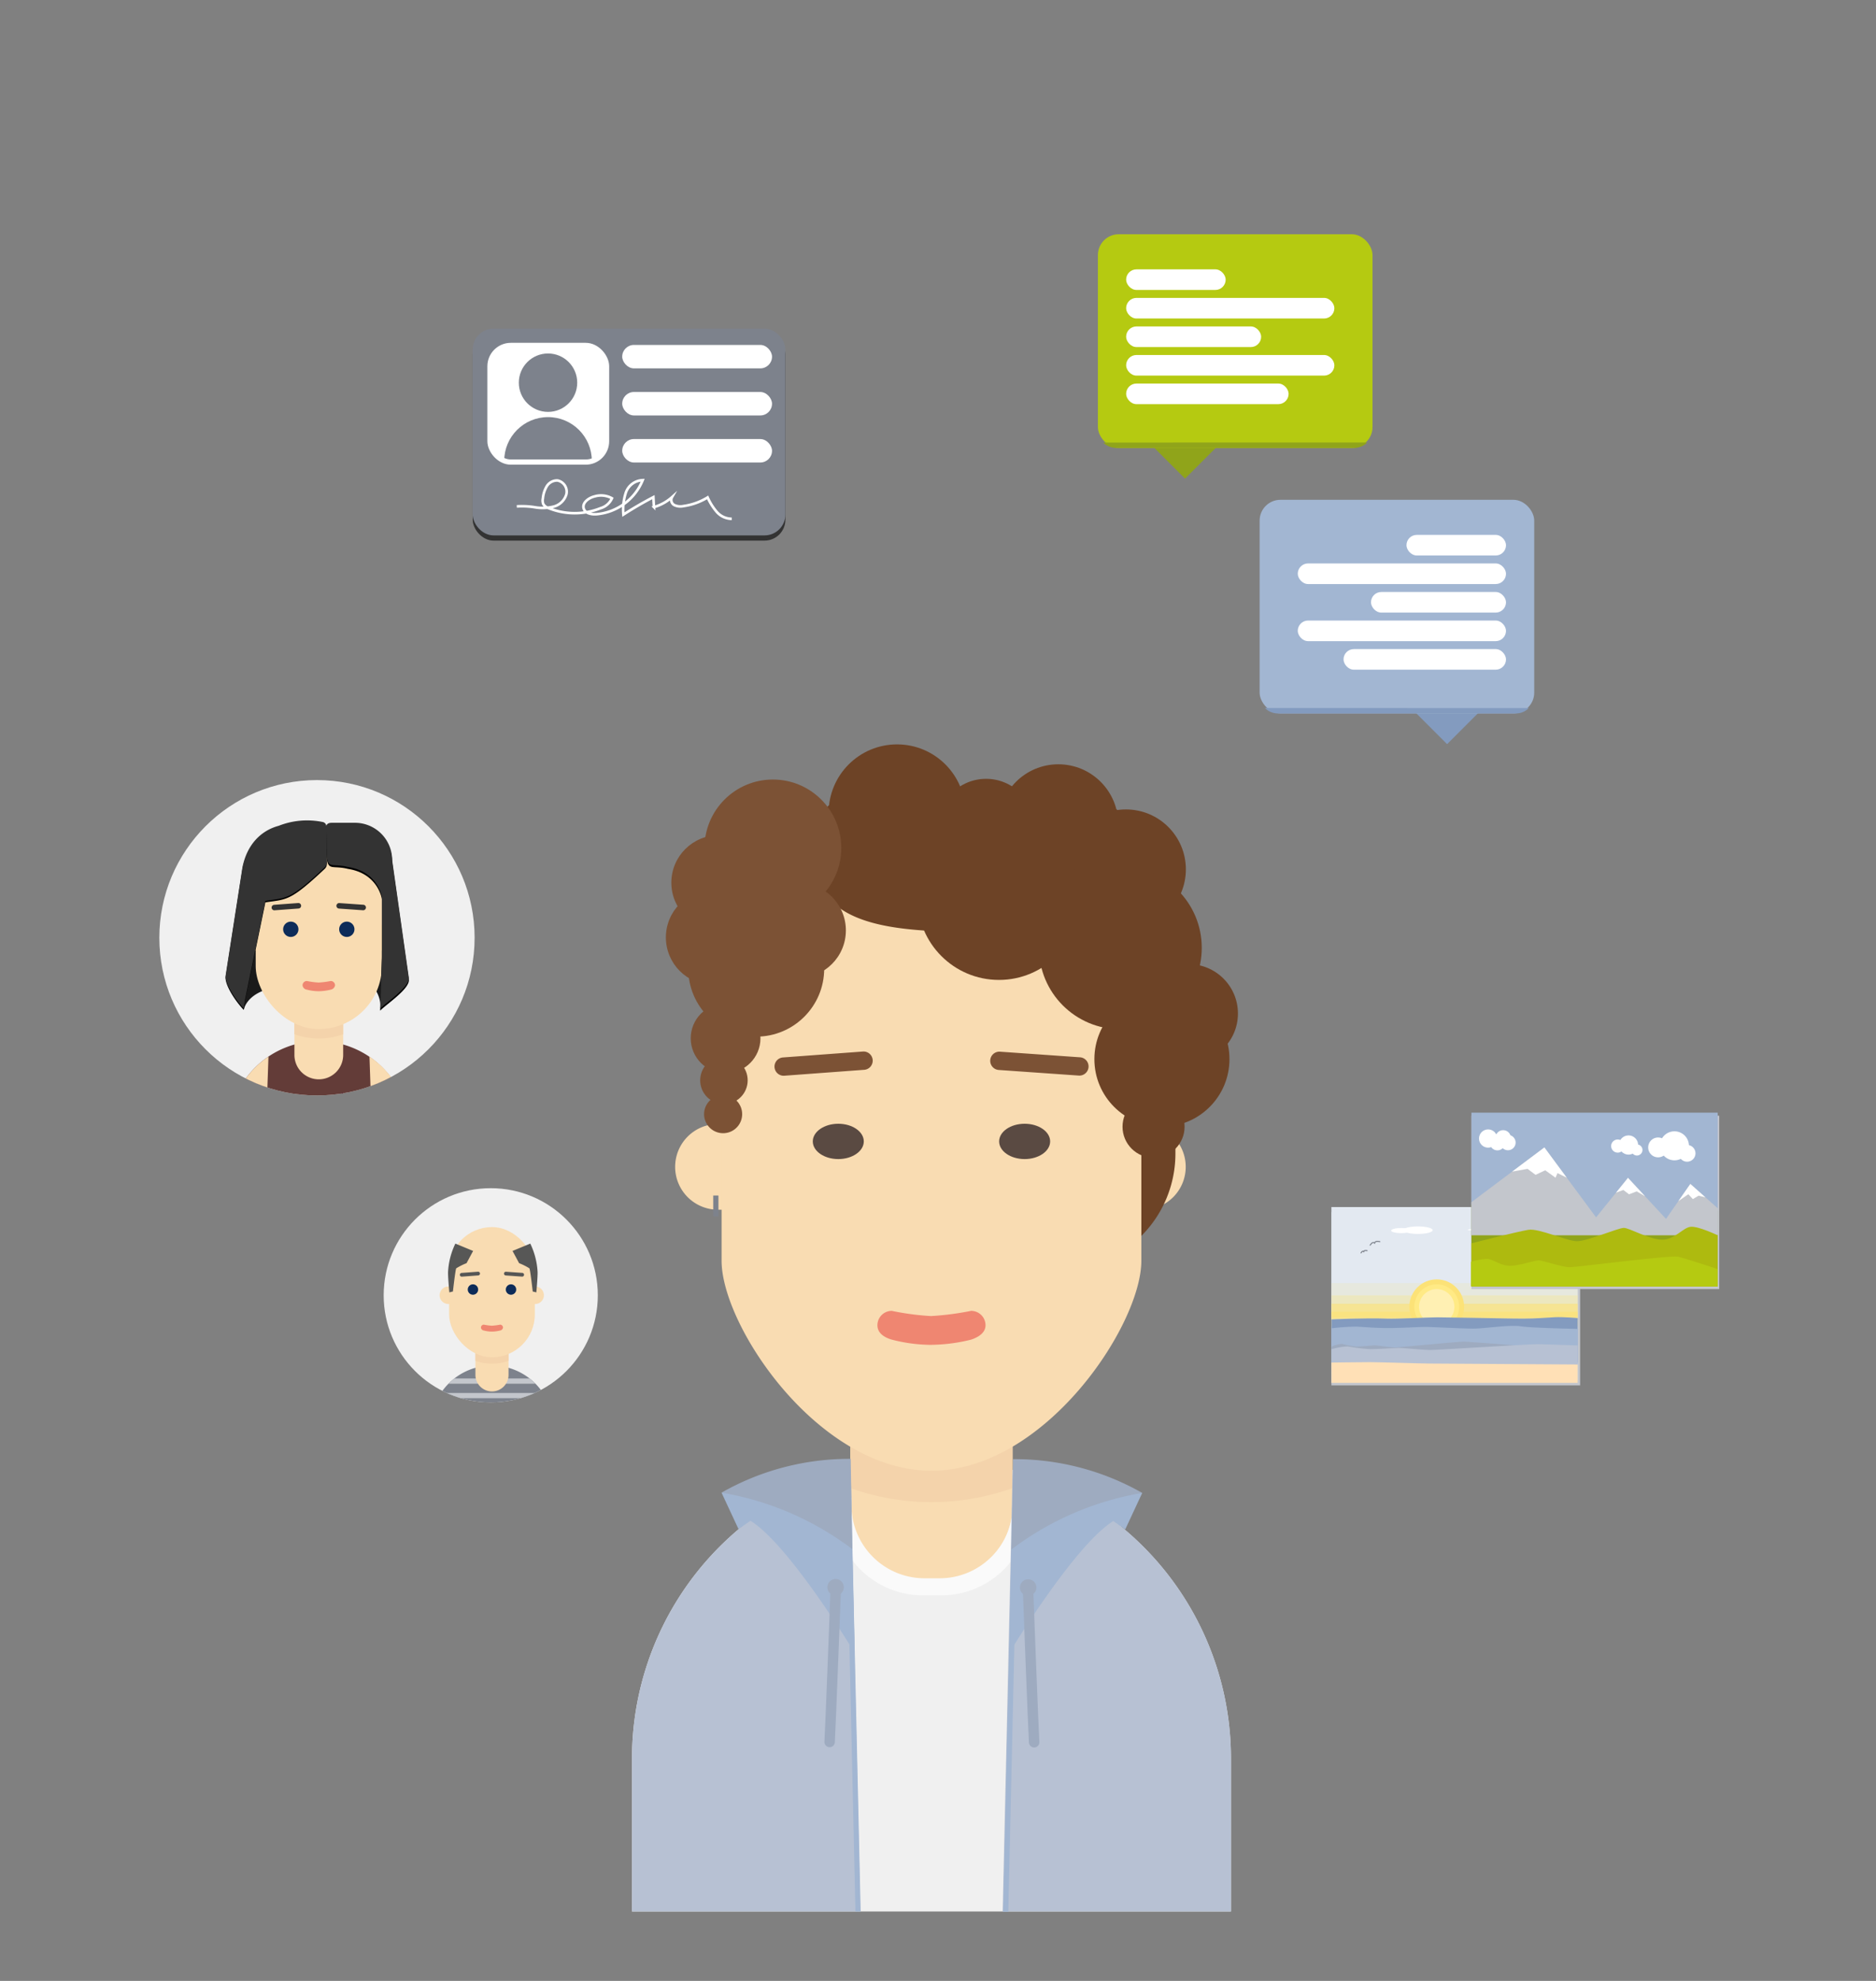 <svg id="Ebene_1" data-name="Ebene 1" xmlns="http://www.w3.org/2000/svg" viewBox="0 0 360 380"><rect x="0" y="0" width="360" height="380" fill="#808080" stroke="none"/><defs><style>.cls-1{fill:#f0f0f0}.cls-2{fill:#7d828c}.cls-3{clip-path:url(#clip-path)}.cls-4{fill:#1a1a1a}.cls-5{fill:#fccc80}.cls-6{fill:#633c38}.cls-7{fill:#f9dcb2}.cls-8{fill:#f4d3ab}.cls-9{fill:#0e2c59}.cls-10{fill:#ef8671}.cls-11{fill:#333}.cls-12{fill:#4c142c}.cls-13{clip-path:url(#clip-path-2)}.cls-14{clip-path:url(#clip-path-3)}.cls-15{fill:#c3c6cc}.cls-16{fill:#575756}.cls-17{fill:#fff}.cls-18,.cls-19,.cls-29,.cls-39{fill:none}.cls-18,.cls-19{stroke:#fff}.cls-18,.cls-19,.cls-25,.cls-28,.cls-29,.cls-39{stroke-miterlimit:10}.cls-19{stroke-width:.5px}.cls-20{fill:#fafafa}.cls-21,.cls-25{fill:#b7c1d3}.cls-22{fill:#5a4a42}.cls-23{fill:#6d4326}.cls-24{fill:#7c5235}.cls-25{stroke:#a2b6d2}.cls-26,.cls-28{fill:#9eabc0}.cls-27{fill:#a2b6d2}.cls-28{stroke:#9eabc0;stroke-width:2px}.cls-28,.cls-39{stroke-linecap:round}.cls-29,.cls-39{stroke:#7d828c}.cls-30{fill:#e3e9f1}.cls-31,.cls-32,.cls-33,.cls-34{fill:#fce277}.cls-31{opacity:.66}.cls-32{opacity:.3}.cls-33{opacity:.15}.cls-35{fill:#ffea85}.cls-36{fill:#fff0b3}.cls-37{fill:#839bbf}.cls-38{fill:#ffe0b6}.cls-39{stroke-width:.2px}.cls-40{fill:#90a41a}.cls-41{fill:#aeba0f}.cls-42{fill:#b5ca11}</style><clipPath id="clip-path"><circle class="cls-1" cx="60.827" cy="179.893" r="30.25"/></clipPath><clipPath id="clip-path-2"><circle class="cls-1" cx="94.172" cy="248.477" r="20.546"/></clipPath><clipPath id="clip-path-3"><path class="cls-2" d="M94.41 261.95a11.735 11.735 0 0 1 11.734 11.735v5.995h-23.47v-5.995A11.735 11.735 0 0 1 94.41 261.95z"/></clipPath></defs><title>img_onboarding</title><circle class="cls-1" cx="60.827" cy="179.893" r="30.25"/><g class="cls-3"><path class="cls-4" d="M48.215 178.52l-1.583 12 .146 3.207s.354-2.541 4.145-3.833 20.75-.5 20.75-.5a5.842 5.842 0 0 1 1.292 4.458l4.458-7.208-6.916-9.333z"/><path class="cls-5" d="M48.86 177.41a2.47 2.47 0 0 0-2.471 2.47 2.47 2.47 0 0 0 2.47 2.471h2.406v-4.941H48.86zM73.374 182.351a2.47 2.47 0 0 0 2.47-2.47 2.47 2.47 0 0 0-2.47-2.47h-2.406v4.94h2.406z"/><path class="cls-6" d="M61.176 199.729a17.277 17.277 0 0 1 17.278 17.277v8.827H43.899v-8.827a17.277 17.277 0 0 1 17.277-17.277z"/><path class="cls-7" d="M56.499 192.41h9.355v9.96a4.678 4.678 0 0 1-4.678 4.678 4.678 4.678 0 0 1-4.677-4.678v-9.959z"/><path class="cls-8" d="M56.499 192.41v5.996a13.92 13.92 0 0 0 9.355 0v-5.995h-9.355z"/><rect class="cls-7" x="49.068" y="160.63" width="24.217" height="36.775" rx="12.108" ry="12.108"/><circle class="cls-9" cx="55.801" cy="178.265" r="1.471"/><circle class="cls-9" cx="66.552" cy="178.265" r="1.471"/><path class="cls-10" d="M63.465 188.186a16.684 16.684 0 0 1-2.318.3 15.417 15.417 0 0 1-2.26-.3.83.83 0 0 0-.83.83.952.952 0 0 0 .83.83 9.186 9.186 0 0 0 2.21.3 9.99 9.99 0 0 0 2.368-.3 1.007 1.007 0 0 0 .83-.83.83.83 0 0 0-.83-.83z"/><path d="M66.923 158.21h-3.25c-1.647 0-1.042 1.476-1.042 3.122v.52c0 5.956.52 3.926 4.128 4.828 5.863.902 6.526 5.815 6.526 5.815v11.368l-.32 9.99c1.258-1.26 5.5-4.054 5.5-5.834l-3.215-22.674a7.134 7.134 0 0 0-7.134-7.134h-1.193z"/><path class="cls-11" d="M66.923 157.836h-3.25c-1.647 0-1.042 1.475-1.042 3.121v.52c0 5.956.52 3.926 4.128 4.828 5.863.902 6.526 5.815 6.526 5.815v11.368l-.32 9.99c1.258-1.26 5.5-4.054 5.5-5.834L75.25 164.97a7.134 7.134 0 0 0-7.134-7.134h-1.193zM57.305 174.283l-4.609.34a.528.528 0 1 1-.078-1.053l4.609-.34a.528.528 0 0 1 .078 1.053z"/><path class="cls-11" d="M65.05 174.292l4.61.323a.528.528 0 1 0 .073-1.054l-4.61-.323a.528.528 0 0 0-.074 1.054z"/><path d="M62.73 165.69a1.353 1.353 0 0 1-.431.995c-6.664 6.276-7.267 5.8-11.375 6.417l-3.93 19.058-.216 1.567c-1.258-1.259-3.5-4.408-3.5-6.188l3.25-20.875c.863-4.314 3.497-7.032 6.956-7.96a14.867 14.867 0 0 1 8.37-.741.887.887 0 0 1 .776.77z"/><path class="cls-11" d="M62.73 165.399a1.353 1.353 0 0 1-.431.995c-6.664 6.275-7.267 5.799-11.375 6.417l-3.93 19.058-.216 1.567c-1.258-1.259-3.5-4.408-3.5-6.188l3.25-20.875c.863-4.314 3.497-7.032 6.956-7.96a14.867 14.867 0 0 1 8.37-.741.887.887 0 0 1 .776.77z"/><path class="cls-7" d="M50.715 225.833h-6.816v-8.827a17.26 17.26 0 0 1 7.618-14.326zM71.701 225.833h6.816v-8.827a17.26 17.26 0 0 0-7.618-14.326z"/><path class="cls-12" d="M68.486 211.33l-3.305 1.565.442-3.339 2.863 1.774z"/></g><circle class="cls-1" cx="94.172" cy="248.477" r="20.546"/><g class="cls-13"><path class="cls-2" d="M94.41 261.95a11.735 11.735 0 0 1 11.734 11.735v5.995h-23.47v-5.995A11.735 11.735 0 0 1 94.41 261.95z"/><g class="cls-14"><path class="cls-15" d="M82.134 264.436h25.438v1H82.134zM82.134 267.217h25.438v1H82.134zM82.134 269.998h25.438v1H82.134z"/></g><path class="cls-7" d="M86.043 246.79a1.678 1.678 0 0 0-1.678 1.679 1.678 1.678 0 0 0 1.678 1.678h1.635v-3.356h-1.635zM102.694 250.147a1.678 1.678 0 0 0 1.678-1.678 1.678 1.678 0 0 0-1.678-1.678h-1.634v3.356h1.634zM91.232 256.98h6.354v6.763a3.177 3.177 0 0 1-3.177 3.177 3.177 3.177 0 0 1-3.177-3.177v-6.764z"/><path class="cls-8" d="M91.232 256.98v4.071a9.454 9.454 0 0 0 6.354 0v-4.072h-6.354z"/><rect class="cls-7" x="86.185" y="235.394" width="16.448" height="24.978" rx="8.224" ry="8.224"/><circle class="cls-9" cx="90.758" cy="247.371" r=".999"/><circle class="cls-9" cx="98.06" cy="247.371" r=".999"/><path class="cls-10" d="M95.963 254.11a11.331 11.331 0 0 1-1.574.204 10.471 10.471 0 0 1-1.534-.204.564.564 0 0 0-.564.564.647.647 0 0 0 .564.563 6.239 6.239 0 0 0 1.5.205 6.785 6.785 0 0 0 1.608-.205.684.684 0 0 0 .564-.563.564.564 0 0 0-.564-.564z"/><path class="cls-16" d="M91.78 244.667l-3.13.231a.359.359 0 1 1-.053-.715l3.13-.232a.359.359 0 0 1 .053.716zM97.04 244.673l3.13.22a.359.359 0 1 0 .05-.716l-3.13-.22a.359.359 0 0 0-.05.716z"/><path class="cls-16" d="M87.384 238.56a14.17 14.17 0 0 0-1.406 5.5c-.013 1.143.247 3.856.247 3.856l.69-.168s.484-4.292.636-4.444a11.765 11.765 0 0 1 1.977-.989l1.262-2.348zM101.759 238.56a14.17 14.17 0 0 1 1.406 5.5c.013 1.143-.247 3.856-.247 3.856l-.69-.168s-.484-4.292-.636-4.444a11.765 11.765 0 0 0-1.976-.989l-1.263-2.348z"/></g><rect class="cls-11" x="90.713" y="64.04" width="60" height="39.667" rx="4" ry="4"/><rect class="cls-2" x="90.713" y="63.04" width="60" height="39.667" rx="4" ry="4"/><rect class="cls-17" x="94.025" y="66.265" width="22.625" height="22.625" rx="4" ry="4"/><circle class="cls-2" cx="105.164" cy="73.411" r="5.603"/><circle class="cls-2" cx="105.164" cy="88.421" r="8.408"/><rect class="cls-18" x="94.025" y="66.265" width="22.375" height="22.375" rx="4" ry="4"/><rect class="cls-17" x="119.4" y="66.168" width="28.75" height="4.5" rx="2.25" ry="2.25"/><rect class="cls-17" x="119.4" y="75.195" width="28.75" height="4.5" rx="2.25" ry="2.25"/><rect class="cls-17" x="119.4" y="84.223" width="28.75" height="4.5" rx="2.25" ry="2.25"/><path class="cls-19" d="M99.17 97.141a15.517 15.517 0 0 1 3.548.182 8.687 8.687 0 0 0 3.533-.14 3.453 3.453 0 0 0 2.436-2.37 2.193 2.193 0 0 0-1.71-2.646 2.332 2.332 0 0 0-2.055 1.12 5.5 5.5 0 0 0-.742 2.324 1.873 1.873 0 0 0 .083 1.104 1.844 1.844 0 0 0 1.018.76 13.382 13.382 0 0 0 9.977.009 3.439 3.439 0 0 0 2.177-1.896 4.291 4.291 0 0 0-3.297-.37c-1.171.266-2.506 1.245-2.11 2.38.316.902 1.492 1.115 2.445 1.045a10.557 10.557 0 0 0 8.86-6.532 3.552 3.552 0 0 0-3.23 2.379 10.416 10.416 0 0 0-.473 4.223q2.798-1.804 5.753-3.346l.108 1.91a8.935 8.935 0 0 0 3.47-1.913 1.103 1.103 0 0 0 .439 1.526 2.722 2.722 0 0 0 1.753.193 12.018 12.018 0 0 0 4.64-1.664 11.44 11.44 0 0 0 1.743 2.77 3.861 3.861 0 0 0 2.888 1.337"/><path class="cls-1" d="M178.746 279.858a57.467 57.467 0 0 1 57.467 57.467v29.361H121.28v-29.36a57.467 57.467 0 0 1 57.467-57.468z"/><path class="cls-7" d="M163.187 255.516h31.118v33.125a15.559 15.559 0 0 1-15.559 15.559 15.559 15.559 0 0 1-15.559-15.559v-33.125z"/><path class="cls-8" d="M163.187 265.516v19.944a46.298 46.298 0 0 0 31.118 0v-19.944h-31.118z"/><path class="cls-20" d="M195.864 287.28h-1.511v1.457a14.025 14.025 0 0 1-14.025 14.025h-2.914a14.025 14.025 0 0 1-14.025-14.025v-1.457h-3.276v1.765a16.993 16.993 0 0 0 16.992 16.994h3.531a16.993 16.993 0 0 0 16.993-16.994v-1.765h-1.765z"/><path class="cls-21" d="M165.101 366.686H121.28v-29.36a57.492 57.492 0 0 1 41.908-55.337z"/><path class="cls-7" d="M137.777 215.621a8.218 8.218 0 0 0-8.218 8.218 8.218 8.218 0 0 0 8.218 8.218h8.003V215.62h-8.003zM219.319 232.057a8.218 8.218 0 0 0 8.218-8.218 8.218 8.218 0 0 0-8.218-8.218h-8.003v16.436h8.003z"/><path class="cls-7" d="M178.746 282.13c-21.73 0-40.275-27.763-40.275-40.275v-41.773a40.275 40.275 0 0 1 40.275-40.275 40.275 40.275 0 0 1 40.275 40.275v41.772c0 12.39-18.544 40.276-40.275 40.276z"/><ellipse class="cls-22" cx="160.866" cy="218.958" rx="4.894" ry="3.388"/><ellipse class="cls-22" cx="196.626" cy="218.958" rx="4.894" ry="3.388"/><path class="cls-10" d="M186.358 251.463a55.493 55.493 0 0 1-7.71 1 51.281 51.281 0 0 1-7.514-1 2.76 2.76 0 0 0-2.76 2.76c0 1.525 1.347 2.357 2.76 2.76a30.554 30.554 0 0 0 7.348 1 33.226 33.226 0 0 0 7.876-1c1.27-.428 2.76-1.236 2.76-2.76a2.76 2.76 0 0 0-2.76-2.76z"/><path class="cls-23" d="M178.746 151.76H165.89a9.917 9.917 0 0 0-9.917 9.917v1.73c0 19.808 29.343 13.523 41.343 16.523 19.5 3 21.706 19.343 21.706 19.343v37.81a22.323 22.323 0 0 0 6.538-15.784V175.49a23.73 23.73 0 0 0-23.73-23.73h-23.084z"/><path class="cls-24" d="M165.868 205.219l-15.329 1.134a1.757 1.757 0 1 1-.259-3.504l15.329-1.134a1.757 1.757 0 0 1 .26 3.504zM191.629 205.25l15.333 1.073a1.757 1.757 0 1 0 .245-3.504l-15.333-1.075a1.757 1.757 0 0 0-.245 3.505z"/><path class="cls-21" d="M192.404 366.686h43.822v-29.36a57.492 57.492 0 0 0-41.908-55.337z"/><path class="cls-25" d="M162.741 281.987l1.914 84.697"/><path class="cls-26" d="M138.459 286.334a49.588 49.588 0 0 1 24.786-6.479c0 .057.309 17.32.309 17.32a131.552 131.552 0 0 0-25.095-10.841z"/><path class="cls-27" d="M163.554 297.174l.45 19.885s-12.474-20.67-19.989-25.329l-2.292 1.606-3.264-7.003a57.416 57.416 0 0 1 25.095 10.841z"/><circle class="cls-26" cx="160.349" cy="304.48" r="1.583"/><path class="cls-28" d="M160.37 305.043s-.998 26.499-1.167 29.125"/><path class="cls-25" d="M194.911 282.041l-1.915 84.697"/><path class="cls-26" d="M219.192 286.388a49.588 49.588 0 0 0-24.786-6.478c0 .057-.308 17.319-.308 17.319a131.552 131.552 0 0 1 25.094-10.84z"/><path class="cls-27" d="M194.098 297.229l-.45 19.885s12.473-20.671 19.988-25.33l2.293 1.606 3.263-7.002a57.416 57.416 0 0 0-25.094 10.841z"/><circle class="cls-26" cx="197.303" cy="304.535" r="1.583"/><path class="cls-28" d="M197.282 305.098s.997 26.498 1.167 29.124"/><circle class="cls-23" cx="172.14" cy="155.921" r="13.125"/><circle class="cls-24" cx="148.316" cy="162.662" r="13.125"/><circle class="cls-24" cx="137.941" cy="169.324" r="9.113"/><circle class="cls-24" cx="136.895" cy="179.825" r="9.113"/><circle class="cls-24" cx="153.209" cy="178.48" r="9.113"/><circle class="cls-24" cx="145.12" cy="185.82" r="13.041"/><circle class="cls-24" cx="139.239" cy="199.179" r="6.691"/><circle class="cls-24" cx="138.921" cy="207.241" r="4.557" transform="rotate(-39.168 138.921 207.241)"/><circle class="cls-24" cx="138.765" cy="213.73" r="3.655" transform="rotate(-39.168 138.765 213.73)"/><circle class="cls-23" cx="189.225" cy="158.692" r="9.29"/><circle class="cls-23" cx="203.092" cy="158.112" r="11.498"/><circle class="cls-23" cx="216.067" cy="166.771" r="11.498"/><circle class="cls-23" cx="214.996" cy="181.823" r="15.619"/><circle class="cls-23" cx="228.085" cy="194.422" r="9.473"/><circle class="cls-23" cx="191.699" cy="172.351" r="15.629"/><circle class="cls-23" cx="222.97" cy="203.178" r="12.961"/><circle class="cls-23" cx="221.365" cy="216.139" r="5.954"/><path class="cls-29" d="M137.366 229.332l.005 4.023"/><path class="cls-15" d="M255.494 232.497h47.726v33.261h-47.726z"/><path class="cls-30" d="M255.494 231.548h47.265v33.261h-47.265z"/><path class="cls-31" d="M255.494 251.641h47.265v2.79h-47.265z"/><path class="cls-31" d="M255.494 250.109h47.265v2.79h-47.265z"/><path class="cls-32" d="M255.494 248.488h47.265v4.036h-47.265z"/><path class="cls-33" d="M255.494 246.136h47.265v4.036h-47.265z"/><circle class="cls-34" cx="275.706" cy="250.679" r="5.256"/><circle class="cls-35" cx="275.706" cy="250.679" r="4.307"/><circle class="cls-36" cx="275.706" cy="250.679" r="3.392"/><path class="cls-37" d="M255.494 253.102s6.73-.312 10.559-.148c2.067.089 7.749-.254 9.718-.254s8.225.145 9.319.145 4.686.109 7.166.109 4.595-.2 6.127-.274 4.376.165 4.376.165v8.535h-47.265v-8.278z"/><path class="cls-27" d="M302.759 254.923s-8.899-.171-10.94-.5-7.074.446-9.044.446-8.17-.329-9.265-.329-4.666.22-7.146.22-4.523-.201-6.055-.274a41.45 41.45 0 0 0-4.815.328v10.477h47.265v-10.368z"/><path class="cls-26" d="M290.653 258.063s-8.75-.666-9.689-.697c-.991-.033-12.396 1.114-13.281 1.114s-3.36-.402-3.852-.402-2.513.238-3.629.238a16.78 16.78 0 0 1-2.693-.527 5.606 5.606 0 0 0-2.014.554v4.735l30.344-1.817z"/><path class="cls-21" d="M302.759 258.096s-6.13-.207-7.593-.239c-1.544-.033-19.309 1.114-20.689 1.114s-5.233-.402-6-.402-3.914.238-5.652.238a39.318 39.318 0 0 1-4.194-.526 12.614 12.614 0 0 0-3.137.553v4.735l47.265-1.817v-3.657z"/><ellipse class="cls-17" cx="287.472" cy="235.911" rx="5.828" ry=".298"/><ellipse class="cls-17" cx="292.827" cy="235.674" rx="4.391" ry=".794"/><path class="cls-17" d="M298.287 235.842c.502.16.312.378-.423.487a6.036 6.036 0 0 1-2.24-.091c-.501-.16-.312-.378.423-.488a6.036 6.036 0 0 1 2.24.092z"/><ellipse class="cls-17" cx="268.907" cy="236.064" rx="1.942" ry=".495"/><ellipse class="cls-17" cx="272.098" cy="235.985" rx="2.831" ry=".722"/><path class="cls-38" d="M302.759 261.752s-26.975-.18-28.355-.18-9.71-.27-11.448-.27-7.462.078-7.462.078v3.91h47.265v-3.539z"/><path class="cls-39" d="M262.935 238.858s.442-.793.842-.393c.105-.526 1.01-.28 1.01-.28M261.184 240.335s.277-.496.527-.246c.066-.329.632-.175.632-.175"/><path class="cls-15" d="M282.359 214.029h47.557v33.261h-47.557z"/><path class="cls-27" d="M282.359 213.445h47.265v33.261h-47.265z"/><path class="cls-40" d="M282.359 231.096l14.004-10.503 9.919 13.42 6.127-7.585 7.294 7.877 4.668-6.71 5.253 4.668v14.443h-47.265v-15.61z"/><path class="cls-15" d="M282.359 230.614l14.004-10.503 9.919 13.42 6.127-7.585 7.294 7.877 4.668-6.71 5.253 4.668v5.187h-47.265v-6.354z"/><path class="cls-17" d="M310.107 228.796l2.302-2.85 3.272 3.534-1.593-.936-1.478.559-1.093-.833-1.41.526zM300.646 225.906l-4.283-5.795-6.183 4.637 2.956-.526 1.532 1.149 1.86-.875 1.969 1.422.383-.875 1.766.863zM322.079 230.407l2.292-3.294 2.898 2.575-1.31-.324-1.101.658-.869-.931-1.91 1.316z"/><path class="cls-41" d="M282.359 238.501s8.899-2.261 10.94-2.59 7.368 2.188 9.337 2.188 7.878-2.553 8.972-2.553 4.887 2.261 7.367 2.261 4.011-2.407 5.543-2.48 5.106 1.642 5.106 1.642v9.81h-47.265V238.5z"/><path class="cls-42" d="M329.625 243.46s-6.235-2.089-7.666-2.393-19.382 2.022-20.762 2.022-5.16-1.31-5.926-1.31-3.784 1.04-5.522 1.04-3.252-1.26-4.325-1.328a12.614 12.614 0 0 0-3.137.553v4.736h47.338v-3.32z"/><circle class="cls-17" cx="285.568" cy="218.405" r="1.751"/><circle class="cls-17" cx="287.348" cy="219.222" r="1.456"/><circle class="cls-17" cx="288.451" cy="218.278" r="1.478"/><circle class="cls-17" cx="289.37" cy="219.178" r="1.478"/><circle class="cls-17" cx="318.184" cy="220.108" r="1.909"/><circle class="cls-17" cx="321.321" cy="219.803" r="2.784"/><circle class="cls-17" cx="323.749" cy="221.241" r="1.612" transform="rotate(-34.313 323.75 221.24)"/><circle class="cls-17" cx="310.436" cy="219.849" r="1.264"/><circle class="cls-17" cx="312.513" cy="219.647" r="1.843"/><circle class="cls-17" cx="314.121" cy="220.599" r="1.067" transform="rotate(-34.313 314.121 220.599)"/><path class="cls-40" transform="rotate(-45 227.351 85.394)" d="M222.853 80.815h8.996v9.157h-8.996z"/><rect class="cls-42" x="210.686" y="44.936" width="52.696" height="40.986" rx="4" ry="4"/><path class="cls-40" d="M262.361 84.88a3.503 3.503 0 0 1-2.491 1.042H214.2a3.502 3.502 0 0 1-2.482-1.031"/><rect class="cls-17" x="216.102" y="51.669" width="19.102" height="3.952" rx="1.976" ry="1.976"/><rect class="cls-17" x="216.102" y="57.146" width="39.961" height="3.952" rx="1.976" ry="1.976"/><rect class="cls-17" x="216.102" y="62.623" width="25.909" height="3.952" rx="1.976" ry="1.976"/><rect class="cls-17" x="216.102" y="68.1" width="39.961" height="3.952" rx="1.976" ry="1.976"/><rect class="cls-17" x="216.102" y="73.576" width="31.179" height="3.952" rx="1.976" ry="1.976"/><path class="cls-37" transform="rotate(-135 277.75 136.333)" d="M273.252 131.755h8.996v9.157h-8.996z"/><rect class="cls-27" x="241.719" y="95.876" width="52.696" height="40.986" rx="4" ry="4" transform="rotate(-180 268.067 116.369)"/><path class="cls-37" d="M242.74 135.82a3.503 3.503 0 0 0 2.492 1.042h45.67a3.502 3.502 0 0 0 2.48-1.032"/><rect class="cls-17" x="269.896" y="102.609" width="19.102" height="3.952" rx="1.976" ry="1.976" transform="rotate(180 279.448 104.585)"/><rect class="cls-17" x="249.037" y="108.086" width="39.961" height="3.952" rx="1.976" ry="1.976" transform="rotate(-180 269.018 110.062)"/><rect class="cls-17" x="263.09" y="113.563" width="25.909" height="3.952" rx="1.976" ry="1.976"/><rect class="cls-17" x="249.037" y="119.039" width="39.961" height="3.952" rx="1.976" ry="1.976"/><rect class="cls-17" x="257.82" y="124.516" width="31.179" height="3.952" rx="1.976" ry="1.976"/></svg>